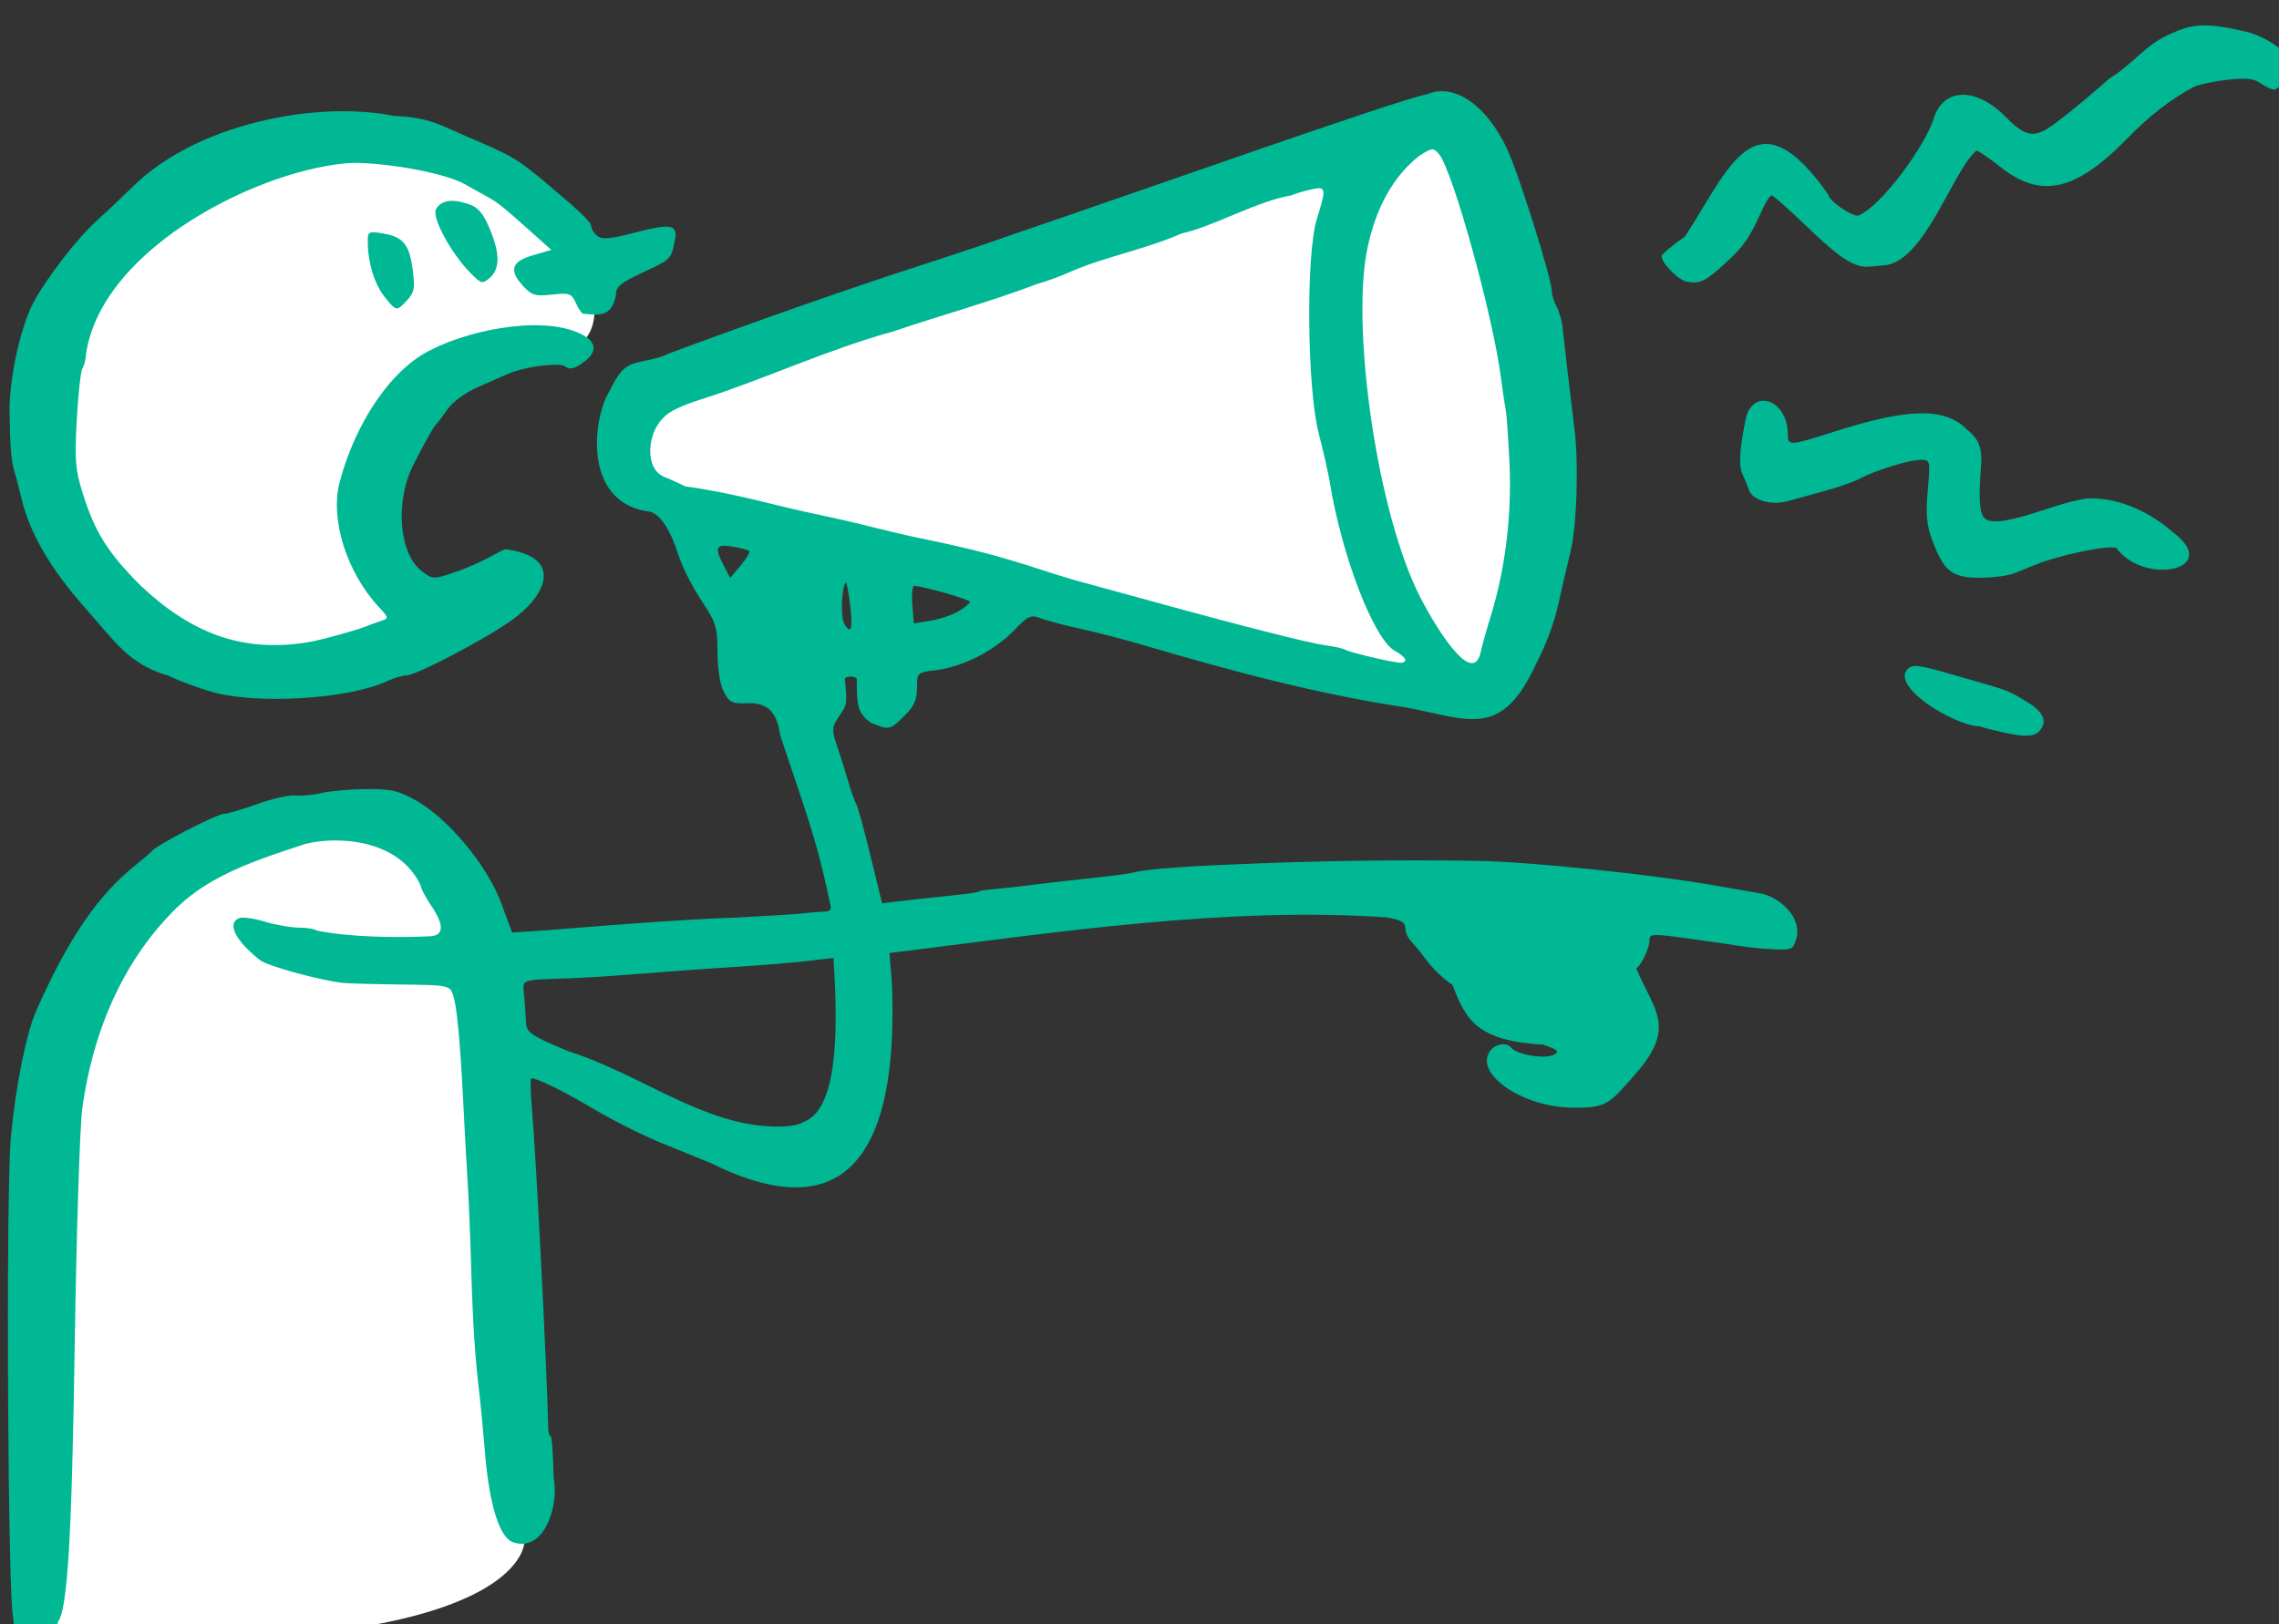 <?xml version="1.0" ?><svg height="141.099mm" viewBox="0 0 197.896 141.099" width="197.896mm" xmlns="http://www.w3.org/2000/svg">
    <rect x="0" y="0" width="197.896" height="141.099" fill="#333333" stroke="none"/>
    <path color="#000" d="m 1752.999,5319.011 c -21.245,0.182 -44.133,9.197 -65.633,32.891 -95.913,105.699 33.486,185.561 98.436,136.047 -22.015,-38.201 -39.454,-75.681 48.762,-96.522 13.428,-18.865 -27.84,-71.472 -79.514,-72.406 -0.682,-0.012 -1.365,-0.016 -2.051,-0.01 z m 351.873,5.26 c -2.694,0.084 -5.352,0.692 -7.912,1.799 -20.478,8.859 -206.1,67.944 -231.412,77.752 -28.74,12.497 -21.446,37.729 -5.525,37.5 15.92,-0.229 201.079,56.071 241.947,66.353 40.868,10.283 43.68,-36.7 42.977,-101.955 -0.615,-57.098 -21.215,-82.041 -40.074,-81.449 z m -349.633,223.877 c -3.842,0.048 -8.106,0.496 -12.857,1.338 -50.68,8.975 -77.727,41.182 -81.242,89.035 -3.515,47.854 -5.361,179.629 -5.361,179.629 160.309,6.723 158.377,-32.113 158.377,-32.113 0,0 7.998,-38.281 -8.877,-123.943 -15.293,-77.631 -12.901,-114.412 -50.039,-113.945 z" fill="#FFFFFF" overflow="visible" paint-order="fill markers stroke" transform="translate(229.692,80.505) matrix(0.265,0,0,0.265,-664.904,-1479.938)"/>
    <path d="m 1646.706,5811.44 c -1.845,-3.448 -2.552,-139.339 -0.822,-157.955 1.522,-16.374 5.031,-33.888 8.259,-41.221 10.284,-23.363 20.252,-38.013 32.476,-47.727 2.65,-2.106 5.122,-4.229 5.494,-4.717 1.526,-2.004 21.352,-12.222 23.714,-12.222 1.085,0 5.948,-1.434 10.806,-3.186 4.858,-1.752 10.45,-3.009 12.426,-2.792 1.976,0.217 5.874,-0.152 8.662,-0.82 2.788,-0.668 9.382,-1.245 14.653,-1.282 8.266,-0.059 10.544,0.48 16.557,3.914 10.448,5.967 23.058,21.211 27.55,33.305 l 3.642,9.806 12.667,-0.852 c 20.899,-1.735 44.707,-3.523 61,-4.066 10.083,-0.508 19.833,-1.123 21.667,-1.365 1.833,-0.242 4.753,-0.49 6.489,-0.551 2.636,-0.093 3.006,-0.605 2.248,-3.111 -4.418,-21.599 -8.802,-32.15 -16.251,-54.811 -1.06,-7.734 -4.219,-10.688 -11.136,-10.417 -4.605,0.18 -5.555,-0.302 -7.321,-3.716 -1.217,-2.353 -2.044,-7.551 -2.066,-12.989 -0.035,-8.306 -0.481,-9.733 -5.321,-17.019 -2.906,-4.374 -6.244,-10.974 -7.418,-14.667 -2.393,-7.527 -5.976,-14.526 -10.535,-14.526 -21.148,-3.644 -17.393,-30.943 -12.174,-39.278 4.199,-8.492 5.813,-8.903 12.82,-10.297 2.567,-0.506 5.267,-1.346 6,-1.866 27.831,-10.358 58.419,-21.136 84.667,-29.632 9.167,-2.945 20.867,-6.869 26,-8.718 48.909,-16.655 126.325,-44.233 138.667,-46.972 8.803,-3.567 19.286,3.667 25.993,17.937 3.815,8.116 14.674,42.633 14.674,46.642 0,1.195 0.709,3.484 1.575,5.086 0.866,1.602 1.756,4.712 1.978,6.912 0.418,4.143 2.469,21.697 3.896,33.333 1.405,11.46 0.752,31.655 -1.293,40 -1.079,4.4 -2.954,12.491 -4.168,17.98 -1.214,5.489 -4.318,13.755 -6.898,18.368 -11.448,25.475 -22.224,18.688 -42.86,14.814 -29.247,-4.394 -57.357,-11.992 -86.229,-20.483 -5.867,-1.744 -14.966,-4.106 -20.222,-5.249 -5.255,-1.143 -11.201,-2.704 -13.212,-3.468 -3.327,-1.265 -4.127,-0.902 -8.865,4.029 -6.28,6.536 -16.756,11.878 -25.368,12.936 -6.303,0.774 -6.333,0.802 -6.333,5.823 0,3.856 -0.967,6.012 -4.103,9.148 -4.674,4.674 -5.079,4.759 -10.957,2.303 -5.272,-3.461 -4.49,-7.762 -4.691,-14.333 0,-0.99 -3.863,-1.29 -3.881,0.137 0.898,9.321 0.602,8.084 -2.786,13.427 -1.426,2.284 -1.39,3.734 0.208,8.333 1.064,3.062 2.705,8.268 3.646,11.568 0.941,3.3 2.109,6.6 2.594,7.333 0.485,0.733 2.603,8.391 4.705,17.017 l 3.823,15.683 5.388,-0.665 c 2.963,-0.366 9.288,-1.06 14.054,-1.543 8.901,-0.902 12.667,-1.451 12.667,-1.848 0,-0.124 2.4,-0.43 5.333,-0.679 2.933,-0.249 7.436,-0.747 10.005,-1.106 2.57,-0.359 10.97,-1.327 18.667,-2.151 7.697,-0.824 14.894,-1.749 15.994,-2.056 3.637,-1.015 15.117,-1.979 31.333,-2.63 27.67,-1.271 57.07,-1.68 81.964,-1.224 16.958,0.276 56.743,4.408 77.369,8.034 6.233,1.096 13.283,2.323 15.667,2.727 6.222,1.579 12.685,7.893 11.28,14.117 -1.068,4.105 -1.426,4.315 -7.036,4.117 -3.251,-0.115 -8.311,-0.596 -11.245,-1.068 -2.933,-0.473 -10.883,-1.617 -17.667,-2.543 -11.67,-1.593 -12.333,-1.552 -12.333,0.753 0,2.467 -2.514,7.788 -4.316,9.135 5.857,13.812 13.312,19.207 -0.332,34.642 -8.315,9.406 -9.014,11.313 -21.379,10.946 -16.039,-0.475 -31.267,-11.146 -26.286,-18.42 1.698,-2.48 5.392,-3.149 6.959,-1.261 1.984,2.391 11.273,3.909 14.131,2.31 1.845,-1.033 1.198,-1.621 -3.597,-3.27 -21.406,-1.232 -25.25,-7.785 -29.705,-19.593 -2.488,-1.538 -6.216,-5.037 -8.285,-7.775 -2.068,-2.739 -4.533,-5.772 -5.476,-6.741 -0.943,-0.969 -1.715,-2.851 -1.715,-4.182 0,-1.855 -1.479,-2.659 -6.333,-3.442 -51.513,-3.567 -108.252,4.933 -154.507,10.685 l -8.174,1.009 0.807,10.126 c 1.362,35.96 -3.778,86.341 -59.242,58.782 -5.924,-2.427 -12.918,-5.276 -15.884,-6.471 -6.859,-2.763 -16.766,-7.779 -24.667,-12.488 -7.854,-4.681 -16.577,-8.924 -18.347,-8.924 -0.378,0 -0.312,4.35 0.147,9.667 1.412,16.347 4.851,83.68 5.381,105.333 0.032,1.283 0.378,2.337 0.771,2.34 0.393,0 0.84,6.154 0.993,13.667 1.822,8.706 -2.929,24.691 -13.343,21.112 -4.391,-1.617 -7.679,-12.011 -9.106,-28.786 -0.686,-8.067 -1.506,-16.767 -1.821,-19.333 -1.45,-11.813 -2.224,-23.475 -2.741,-41.333 -0.308,-10.633 -0.819,-23.233 -1.136,-28 -0.317,-4.767 -0.95,-16.167 -1.406,-25.333 -1.096,-21.998 -2.175,-33.352 -3.511,-36.926 -1.035,-2.771 -1.928,-2.935 -16.821,-3.1 -8.65,-0.096 -17.228,-0.33 -19.061,-0.521 -7.345,-0.764 -24.821,-5.535 -27.228,-7.433 -8.211,-6.476 -11.029,-12.202 -6.804,-13.823 1.082,-0.415 4.832,0.113 8.333,1.176 3.501,1.062 8.515,1.938 11.143,1.946 2.628,0.013 5.195,0.432 5.705,0.942 10.467,2.204 26.412,2.427 37.184,1.911 4.732,-0.222 4.843,-3.653 0.333,-10.299 -1.833,-2.702 -3.333,-5.607 -3.333,-6.455 -7.339,-15.476 -27.826,-16.059 -37.742,-13.532 -15.933,5.229 -30.81,10.069 -41.868,20.654 -16.727,16.122 -27.532,38.994 -31.239,66.125 -0.802,5.867 -1.914,40.668 -2.471,77.334 -0.972,63.942 -2.384,87.098 -5.544,90.905 -0.101,18.166 -14.768,7.638 -14.553,-1.063 z m 260.325,-163.509 c 10.841,-6.017 9.465,-35.618 8.395,-53.053 l -11.005,1.257 c -4.931,0.493 -13.165,1.16 -18.298,1.481 -11.642,0.729 -26.313,1.787 -39.333,2.837 -5.5,0.444 -13.6,0.934 -18,1.089 -16.391,0.579 -15.236,0.131 -14.726,5.721 0.251,2.75 0.516,6.582 0.591,8.515 0.137,3.554 1.361,4.409 13.802,9.641 24.294,7.739 43.934,24.243 67.793,24.724 6.832,0.093 8.699,-1.058 10.78,-2.213 z m 195.76,-150.775 c 0,-0.61 -1.516,-1.919 -3.369,-2.911 -6.861,-3.672 -17.459,-31.102 -21.372,-55.314 -0.474,-2.933 -2.107,-10.133 -3.628,-16 -3.829,-14.765 -4.223,-58.598 -0.63,-70.205 3.215,-10.386 3.122,-10.847 -1.956,-9.731 -2.359,0.518 -5.209,1.387 -6.333,1.931 -10.896,1.704 -26.053,10.397 -35.945,12.453 -12.404,5.436 -25.567,7.72 -36.678,12.672 -2.982,1.349 -7.821,3.112 -10.754,3.919 -15.72,5.994 -33.161,10.746 -47.031,15.521 -21.694,5.95 -42.492,15.751 -62.537,22.117 -10.032,3.169 -11.794,5.118 -12.851,6.155 -5.615,5.512 -6.022,16.901 0.238,19.417 1.933,0.762 5.014,2.163 6.847,3.113 16.881,2.313 29.08,6.264 44,9.349 4.767,0.983 12.567,2.78 17.333,3.993 4.767,1.213 11.667,2.826 15.333,3.585 28.422,5.747 35.815,9.37 50.667,13.712 7.333,1.997 19.633,5.367 27.333,7.488 28.166,7.759 50.126,13.317 55.259,13.988 2.893,0.378 5.858,1.057 6.589,1.509 1.311,0.81 14.578,3.946 17.818,4.212 0.917,0.075 1.667,-0.362 1.667,-0.971 z m 24.719,-2.559 c 0.424,-2.017 1.937,-7.435 3.363,-12.041 4.656,-15.04 6.851,-32.962 6.077,-49.626 -0.392,-8.433 -0.968,-16.533 -1.28,-18 -0.312,-1.467 -0.987,-5.967 -1.499,-10 -2.597,-20.447 -15.863,-68.365 -20.373,-73.589 -1.819,-2.108 -2.246,-2.064 -6.485,0.667 -10.369,8.159 -15.187,20.688 -17.26,31.922 -4.675,26.427 3.599,85.285 17.666,112.777 4.4,8.6 17.128,30.029 19.791,17.89 z m -206.668,-15.718 c -0.516,-4.128 -1.131,-7.306 -1.368,-7.061 -1.381,1.433 -1.8,11.026 -0.581,13.305 2.26,4.223 2.971,1.943 1.948,-6.244 z m 35.494,2.381 c 2.084,-1.231 3.788,-2.636 3.788,-3.122 0,-0.782 -15.539,-5.208 -18.284,-5.208 -0.588,0 -0.849,2.766 -0.58,6.147 l 0.489,6.147 5.399,-0.863 c 2.97,-0.475 7.104,-1.87 9.188,-3.101 z m -68.547,-19.776 c -0.367,-0.367 -2.842,-1.02 -5.499,-1.452 -5.482,-0.89 -5.956,0.19 -2.778,6.336 l 2.054,3.972 3.445,-4.094 c 1.895,-2.252 3.145,-4.395 2.778,-4.762 z m 403.002,57.479 c -8.696,-0.455 -30.128,-13.726 -22.865,-19.235 1.884,-1.173 3.794,-0.795 20.198,3.984 12.954,3.775 11.848,3.346 18,6.976 5.7,3.363 7.208,6.514 4.614,9.64 -2.143,2.582 -6.406,2.29 -19.947,-1.365 z m -578.667,-11.208 c -4.767,-1.316 -11.275,-3.732 -14.463,-5.368 -13.187,-3.696 -17.855,-11.48 -27.132,-21.87 -11.558,-12.994 -18.49,-24.853 -21.19,-36.252 -0.869,-3.667 -1.874,-7.567 -2.235,-8.667 -1.086,-3.311 -1.503,-8.12 -1.674,-19.333 -0.166,-10.832 3.41,-27.579 7.658,-35.872 3.973,-7.755 14.549,-21.476 21.001,-27.248 2.181,-1.951 7.21,-6.697 11.175,-10.547 21.156,-21.363 61.063,-28.815 86.175,-23.719 11.777,0.404 15.611,3.286 25.351,7.411 13.442,5.671 15.399,6.864 26,15.842 10.705,9.066 13.333,11.678 13.333,13.247 0,0.674 0.87,1.948 1.933,2.83 1.523,1.264 4.106,1.04 12.187,-1.057 12.367,-3.209 14.35,-2.764 13.126,2.948 -1.254,5.853 -1.155,5.758 -10.667,10.206 -7.166,3.35 -8.579,4.556 -8.579,7.318 -1.292,6.73 -4.842,6.811 -10.786,6.066 -0.432,-0.051 -1.487,-1.631 -2.344,-3.512 -1.426,-3.13 -2.086,-3.362 -7.791,-2.734 -5.414,0.595 -6.638,0.247 -9.322,-2.649 -4.908,-5.295 -4.066,-8.165 2.998,-10.225 l 6.088,-1.775 -6.628,-5.932 c -9.084,-8.13 -11.043,-9.704 -14.174,-11.389 -1.489,-0.802 -4.888,-2.702 -7.553,-4.224 -6.123,-3.495 -24.502,-6.985 -36.785,-6.985 -28.866,1.445 -82.213,27.349 -87.335,62.725 -0.096,1.801 -0.621,3.88 -1.167,4.62 -0.546,0.74 -1.378,8.24 -1.848,16.667 -0.742,13.296 -0.49,16.491 1.9,24.161 3.989,12.799 8.172,19.487 19.005,30.385 16.282,15.302 33.191,22.414 55.742,18.409 4.785,-0.946 14.879,-3.745 18,-4.992 1.467,-0.586 3.812,-1.438 5.212,-1.893 2.398,-0.779 2.349,-1.037 -0.839,-4.454 -10.573,-11.332 -16.089,-28.821 -12.905,-40.91 5.277,-20.032 17.244,-37.36 30.006,-43.451 13.823,-7.102 39.318,-11.759 50.966,-4.104 3.555,2.681 2.89,5.66 -1.975,8.847 -2.402,1.574 -3.782,1.778 -5.027,0.744 -1.773,-1.471 -13.27,-9e-4 -18.771,2.4 -1.467,0.64 -5.865,2.568 -9.774,4.283 -4.071,1.787 -8.316,4.851 -9.936,7.174 -1.556,2.23 -3.157,4.355 -3.559,4.722 -1.01,0.921 -3.994,6.162 -7.748,13.609 -6.142,12.184 -4.74,29.299 2.866,34.977 3.497,2.611 3.742,2.618 10.532,0.313 10.072,-3.419 15.895,-7.827 16.952,-7.583 19.431,2.744 12.801,15.558 1.68,23.406 -9.206,6.46 -31.196,17.945 -34.357,17.945 -1.239,0 -4.144,0.879 -6.455,1.953 -12.423,5.775 -42.083,7.62 -56.868,3.538 z m 623.583,-47.343 c -3.388,-0.82 -19.148,2.549 -26.917,5.753 -1.467,0.605 -4.345,1.775 -6.396,2.599 -2.051,0.825 -7.197,1.499 -11.434,1.499 -9.012,0 -11.71,-2.143 -15.496,-12.306 -1.852,-4.973 -2.164,-8.426 -1.476,-16.333 0.861,-9.882 0.828,-10.027 -2.258,-10.027 -3.722,0 -14.851,3.413 -19.763,6.061 -1.919,1.035 -7.019,2.848 -11.333,4.031 -4.314,1.182 -9.955,2.733 -12.536,3.447 -5.558,1.536 -11.659,-0.3 -12.796,-3.851 -0.414,-1.294 -1.34,-3.591 -2.058,-5.104 -1.23,-2.594 -0.945,-7.577 1.009,-17.62 2.097,-10.776 13.87,-6.841 13.87,4.636 0,3.899 0.562,3.867 15.378,-0.879 24.335,-7.795 36.3,-7.935 43.483,-0.51 6.314,4.779 4.295,10.53 4.074,17.873 -0.365,12.15 1.193,12.298 7.258,11.975 10.469,-1.742 18.072,-5.88 27.807,-7.396 11.854,-0.558 22.408,5.973 27.735,10.692 17.309,12.593 -8.831,18.21 -18.152,5.461 z m -567.405,-82.287 c -3.276,-4.144 -5.425,-11.086 -5.48,-17.703 -0.031,-3.685 0.168,-3.809 4.876,-3.045 6.679,1.084 8.725,3.545 9.835,11.832 0.812,6.056 0.557,7.478 -1.798,10.054 -3.426,3.746 -3.592,3.721 -7.434,-1.139 z m 28.203,-7.736 c -6.432,-6.521 -12.792,-18.296 -11.311,-20.943 1.629,-2.911 5.072,-3.488 10.456,-1.753 3.239,1.044 4.833,2.837 7,7.875 3.512,8.165 3.573,13.446 0.188,16.345 -2.486,2.128 -2.807,2.051 -6.333,-1.524 z m 398.645,2.845 c -2.792,-0.453 -8.36,-6.045 -8.36,-8.398 0,-0.588 3.45,-3.49 7.667,-6.45 14.601,-22.362 22.993,-47.827 47,-13.651 0,1.747 7.183,6.862 9.637,6.862 7.833,-3.084 22.143,-23.209 24.762,-31.632 3.098,-10.341 13.828,-10.736 23.557,-0.867 5.953,6.039 8.721,6.881 13.528,4.118 2.898,-1.666 11.965,-8.979 20.605,-16.619 6.842,-4.136 11.319,-10.209 17.641,-13.467 9.275,-4.715 13.378,-5.002 27.02,-1.886 5.764,1.316 13.304,6.167 14.523,9.343 0.859,2.238 -3.188,9.677 -5.264,9.677 -0.779,0 -2.744,-0.93 -4.368,-2.067 -2.301,-1.612 -4.768,-1.862 -11.193,-1.135 -4.533,0.513 -9.488,1.609 -11.011,2.435 -7.536,4.087 -14.167,9.251 -21.437,16.694 -17.067,17.471 -28.393,19.989 -41.823,9.296 -3.607,-2.872 -7.078,-5.222 -7.713,-5.222 -7.809,6.695 -16.507,35.312 -29.467,37.504 -1.281,0.093 -3.745,0.315 -5.476,0.492 -4.889,0.5 -9.504,-2.454 -20.784,-13.303 -5.733,-5.514 -10.853,-10.026 -11.378,-10.026 -0.525,0 -1.959,2.25 -3.187,5 -3.944,8.835 -5.962,11.732 -12.004,17.23 -6.598,6.005 -8.171,6.771 -12.475,6.073 z" fill="#00B894" transform="translate(229.692,80.505) matrix(0.265,0,0,0.265,-664.904,-1479.938)"/>
</svg>